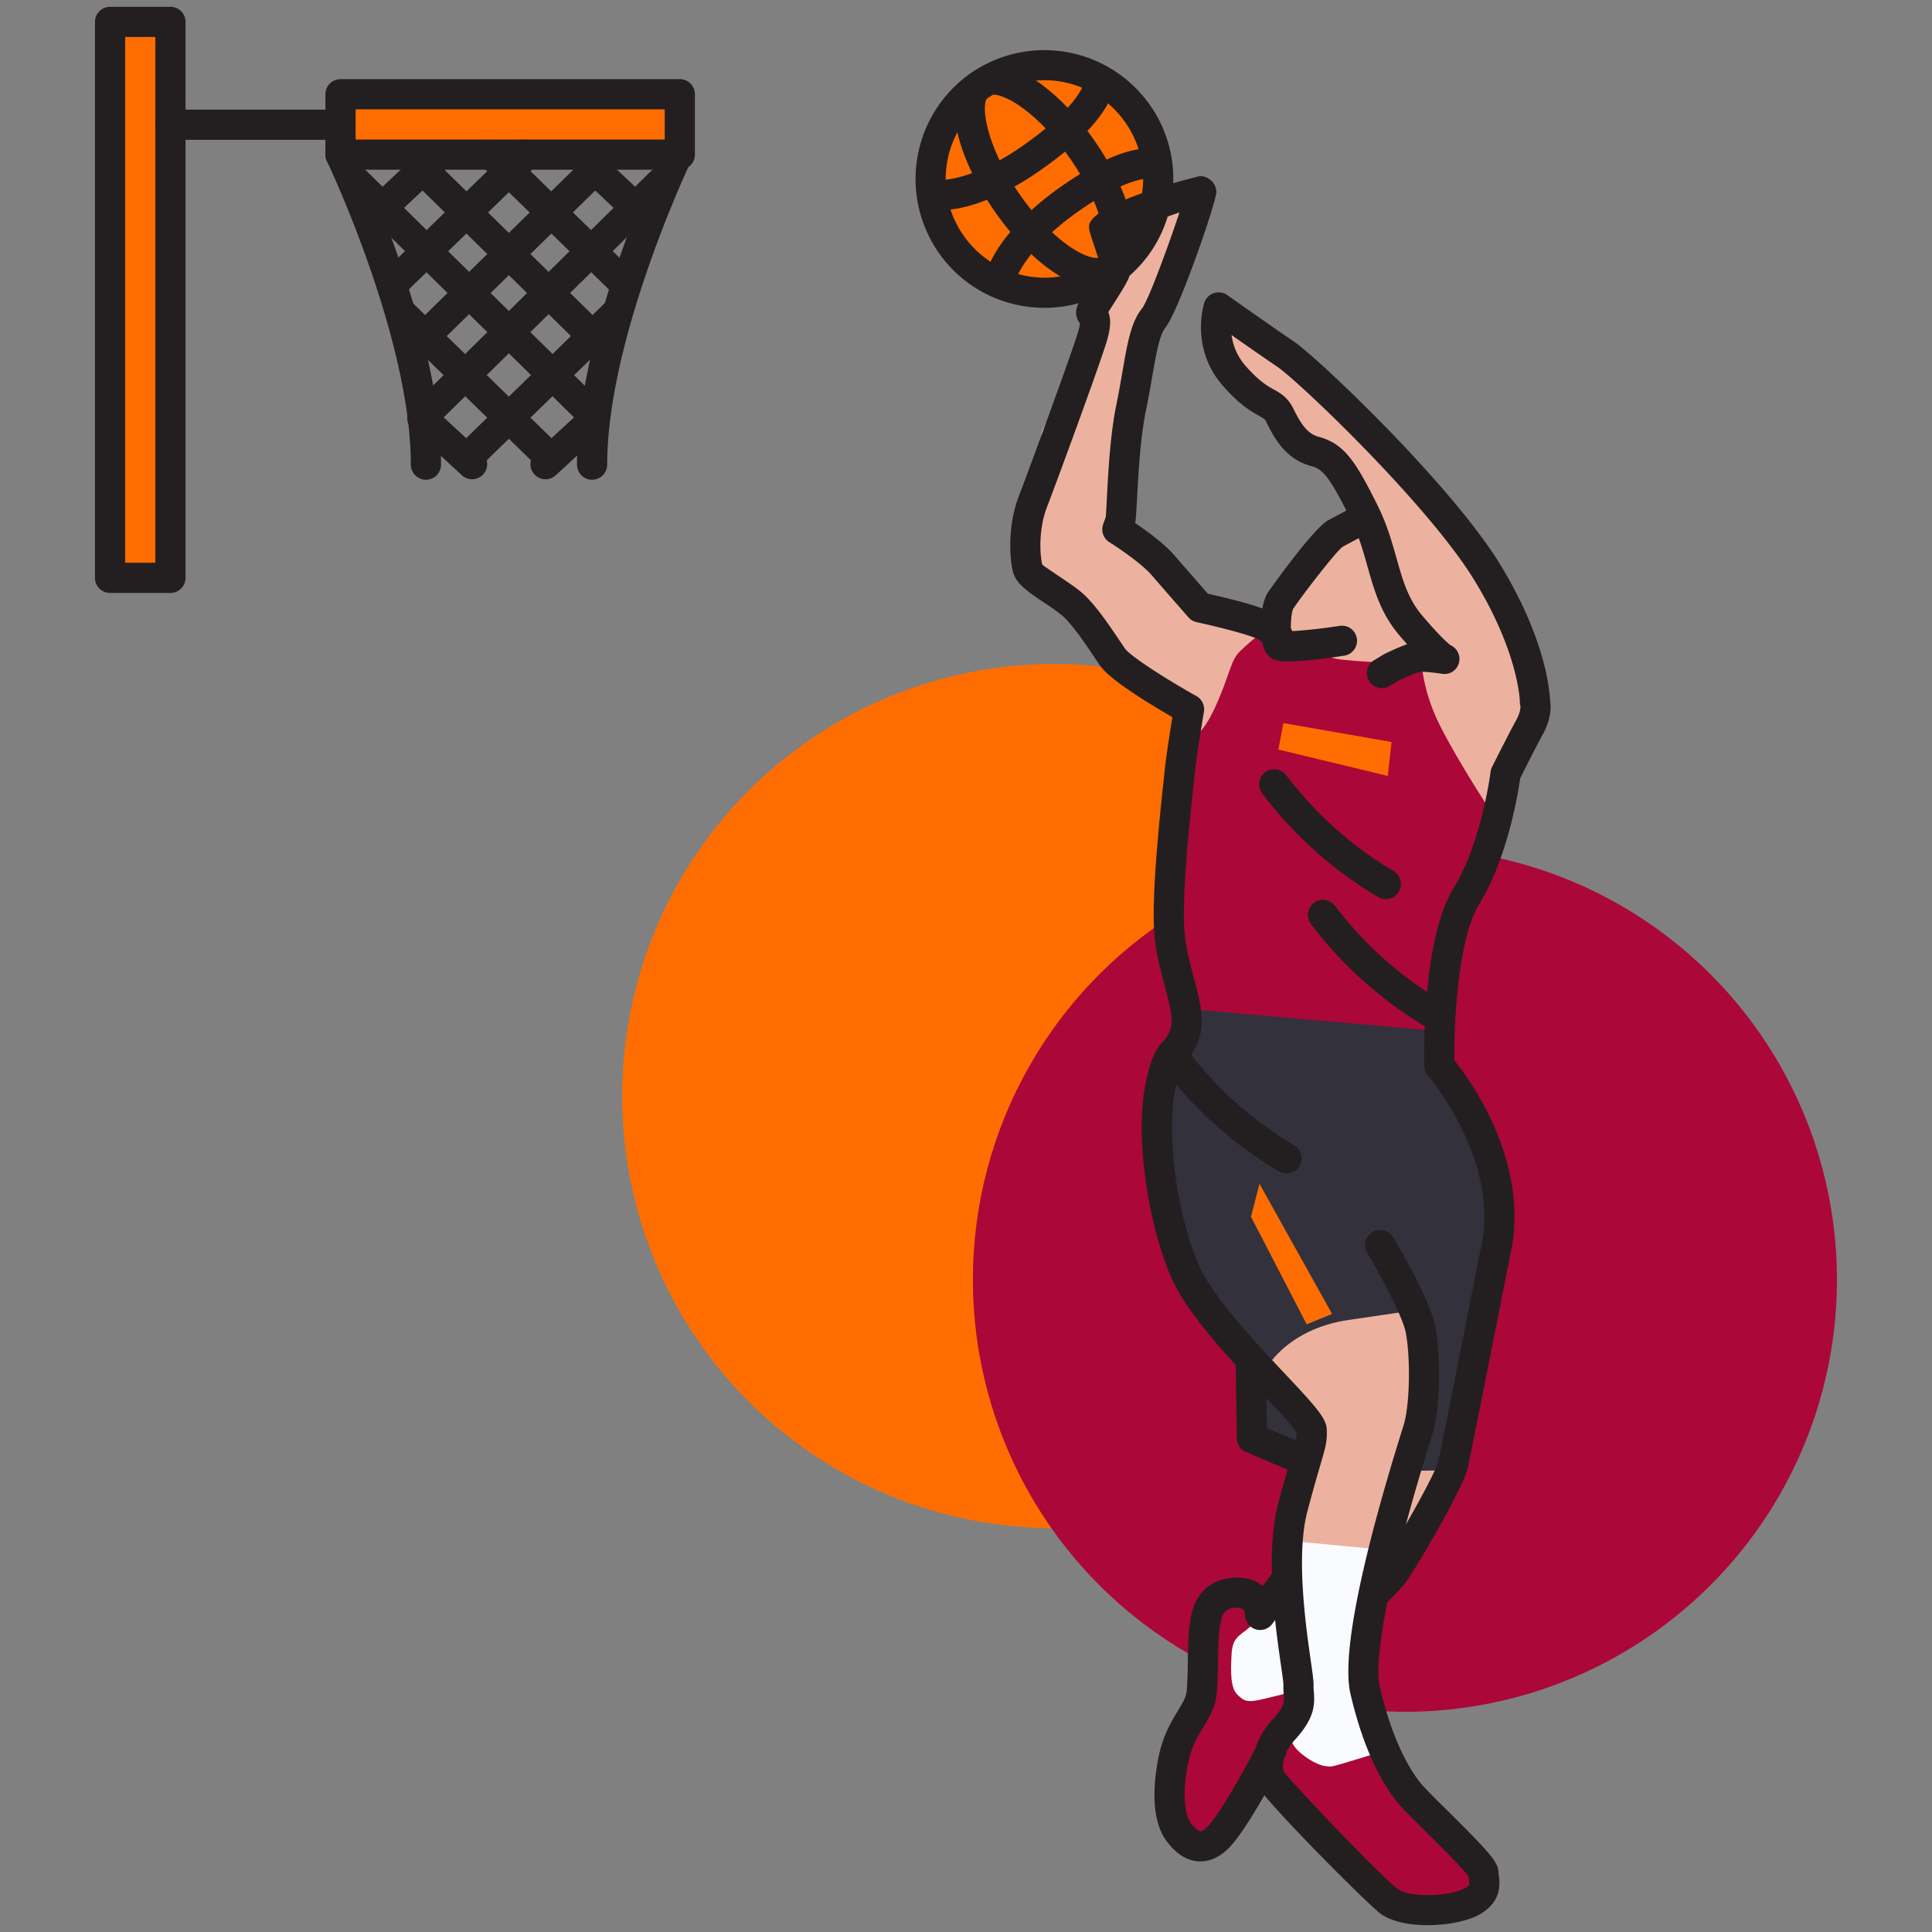 <svg xmlns="http://www.w3.org/2000/svg" width="64" height="64" id="game"><rect width="100%" height="100%" fill="#808080" stroke="none"/><path fill="#ff6d00" d="M37.781 3.721a3.769 3.769 0 0 1-.95 5.245 3.769 3.769 0 0 1-5.245-.952 3.769 3.769 0 0 1 .95-5.244 3.769 3.769 0 0 1 5.245.951z"></path><circle cx="12.047" cy="48.915" r="14.312" fill="#ff6d00" transform="rotate(-30.049)"></circle><circle cx="19.057" cy="60" r="14.312" fill="#ab0738" transform="rotate(-30.049)"></circle><path fill="#edb29f" d="m36.951 8.943-.375-1.437 3.219-1.157-1.198 3.021-1.416 4.375.041 3.042.875 1.875 1.651 1.46 1.391.373 1.281-.599 1.469-1.859.833-.708.042-1.25-.792-.75-1-.667-.583-.917-1.5-1.291-.458-1.834.25-.416 3.125 2.333 2.916 2.958 2.125 2.375.959 2.334.708 2.25.156 1.63-.797 1.547-.375 1.421-1.776-1.807-8.646.354.313-2.104-1.75-1.083-1.667-1.583-2.25-2.167.792-4.375 1.333-2.583.417-1.625z"></path><path fill="#ab0738" d="M43.686 21.38s.015.391.75.47c.734.077 1.781.14 1.984.03.203-.109.656-.218.656-.218s-.03 1.062.61 2.344c.64 1.28 1.812 3.046 1.812 3.046l-1.776 7.11-8.375-.375-.791-4.792.666-4.375s.495-.068.98-1.083c.484-1.016.546-1.578.796-1.875.25-.297 1.009-.87 1.009-.87l.976.464.703.125z"></path><path fill="#fafbff" d="M46.368 49.329s-1 .229-1.667-.167c-.666-.396-1.437-.521-1.437-.521l-.604 2.396.02 1.708-.666.334-.5.375-1.021.895.125 2.521.688.146 1.77 1.417 1.98.166.75-.354-.875-2.666.75-3 .687-3.25z"></path><path fill="#edb29f" d="m43.639 47.683-3-3.334 5.792-2.187.541 5.208 1.459.292-1.834 3.75-3.937-.375z"></path><path fill="#ab0738" d="M42.67 57.13s-.047.532.375.907.844.515 1.047.484c.203-.031 1.687-.5 1.687-.5L47 59.74l1.484 1.812.75.907-1.063.843-2.64-.656-2.376-2.812-.984-.813-.672-.14-1.156 2.187-.781-.094-.953-1.015.187-1.86 1.328-1.922-.203-1.39-.14-1.39 1.124-.532.72.812s.14-.093-.22.22c-.359.312-.578.327-.609.921-.031.594-.031 1.094.188 1.313.218.218.328.28.843.156.516-.125.907-.203.985-.297.078-.094.234.484.234.484l-.375.657z"></path><path fill="#32313c" d="m39.222 33.412 8.5.75.5 1.833 1.386 5.136-.802 4.448-.688 3.125-1.48.02.834-3.541-.52-1.792s-.126.02-2.271.333c-2.146.313-2.813 1.73-2.813 1.73l1.167 1.208.604 1.02-.396.709-1.77-.75-.042-2.583-1.875-2.563-1.105-3.052.157-4.125.614-1.906z"></path><path fill="#231f20" d="M45.347 53.454c-.14 0-.137-.06-.236-.175a.5.5 0 0 1 .054-.705c.15-.128.439-.526.647-.824.336-.477 1.74-2.903 1.838-3.359.125-.584 1.467-7.357 1.467-7.358.423-2.797-1.79-5.37-1.812-5.396a.497.497 0 0 1-.124-.316c-.004-.17-.096-4.168.97-5.9.93-1.51 1.223-3.829 1.226-3.851a.5.5 0 0 1 .049-.163s.521-1.042.806-1.563c.162-.298.132-.466.131-.472-.016-.05-.016-.074-.016-.126 0-.014-.034-1.624-1.51-4.03-1.527-2.495-5.803-6.578-6.54-7.078-.416-.28-1.024-.705-1.499-1.039.041.313.164.68.466 1.025.446.506.716.657.932.778.215.12.458.257.64.62.236.472.448.842.849.948.853.229 1.23.832 1.943 2.26.316.632.485 1.235.636 1.769.201.714.375 1.332.84 1.881.641.758.895.955.948.993a.5.5 0 0 1 .286.547.497.497 0 0 1-.576.4c-.294-.049-.65-.077-.741-.063-.131.034-.493.194-.695.292l-.274.166a.5.5 0 1 1-.514-.857l.313-.188c.112-.056.474-.23.76-.33a17.88 17.88 0 0 1-.271-.313c-.605-.716-.826-1.5-1.039-2.258-.145-.514-.294-1.045-.567-1.592-.704-1.406-.912-1.635-1.307-1.74-.867-.232-1.24-.976-1.485-1.468-.042-.084-.055-.094-.234-.194-.253-.142-.636-.356-1.194-.991-1.093-1.242-.64-2.694-.621-2.754a.5.5 0 0 1 .764-.254c.001 0 1.432 1.015 2.2 1.534.798.54 5.209 4.73 6.834 7.382 1.488 2.43 1.64 4.142 1.654 4.49.035.186.06.599-.236 1.14-.233.428-.628 1.214-.751 1.458-.066.468-.409 2.626-1.356 4.165-.718 1.168-.838 3.983-.824 5.179.506.63 2.364 3.174 1.924 6.082-.004.022-1.349 6.81-1.474 7.394-.152.71-1.73 3.342-1.997 3.724-.323.463-.934.987-.959 1.01a.497.497 0 0 1-.325.12z"></path><path fill="#231f20" d="M47.293 63.774c-.583 0-1.164-.107-1.542-.366-.394-.273-4.02-3.91-4.17-4.359-.084-.252-.289-1.147.585-2.1.393-.428.38-.576.36-.823a2.331 2.331 0 0 1-.011-.322c-.001-.095-.037-.327-.083-.65-.185-1.29-.528-3.693-.089-5.349.201-.759.343-1.24.44-1.571.146-.5.173-.598.17-.776-.128-.214-.684-.806-1.136-1.288-1.135-1.206-2.547-2.708-3.057-3.942-.785-1.901-1.145-4.664-.82-6.289.19-.951.368-1.201.598-1.451.081-.088.14-.152.228-.381.12-.315-.02-.845-.185-1.458-.142-.533-.304-1.138-.347-1.799-.083-1.28.187-3.815.302-4.898l.042-.4c.046-.467.181-1.317.26-1.795-.72-.415-2.067-1.23-2.393-1.703l-.197-.29c-.29-.433-.653-.97-.978-1.296-.149-.148-.417-.328-.678-.503-.518-.346-.926-.62-1.03-1-.125-.463-.186-1.56.188-2.53.36-.93 1.676-4.532 1.933-5.34.067-.213.086-.329.09-.385a.568.568 0 0 1-.123-.41c.015-.172.095-.302.398-.775.133-.207.38-.594.419-.704-.018-.06-.182-.56-.251-.774-.11-.336-.14-.428-.14-.542 0-.783 3.643-1.672 3.68-1.672.132 0 .28.06.373.154a.54.54 0 0 1 .166.362c0 .347-1.25 3.96-1.688 4.501-.2.246-.31.887-.439 1.629-.06.347-.126.73-.212 1.144-.18.877-.244 2.055-.287 2.835-.025.47-.039.713-.064.869.369.25.962.68 1.298 1.068.351.406.884 1.015 1.112 1.274.77.17 1.945.46 2.294.725.425.322.515.5.548.632a.5.5 0 0 1-.924.361 1.736 1.736 0 0 0-.229-.196c-.186-.121-1.217-.399-2.061-.58a.505.505 0 0 1-.272-.158s-.765-.873-1.224-1.404c-.336-.386-1.123-.917-1.398-1.089a.5.5 0 0 1-.205-.594l.083-.229c.013-.076.024-.36.044-.732.044-.81.11-2.033.307-2.986.083-.4.146-.773.205-1.11.165-.951.284-1.639.644-2.086.217-.276.885-2.1 1.244-3.185a31.18 31.18 0 0 0-1.898.718c.229.699.316 1.032.27 1.279-.04.213-.2.477-.553 1.029-.065.1-.126.195-.175.274.102.256.072.581-.08 1.059-.28.889-1.622 4.545-1.951 5.397-.297.769-.232 1.632-.156 1.908.046.048.392.279.62.432.3.201.612.41.829.627.393.394.768.951 1.1 1.444l.193.283c.166.242 1.356 1.008 2.363 1.571a.502.502 0 0 1 .249.522c-.003.013-.248 1.447-.308 2.066l-.043.411c-.113 1.058-.377 3.534-.3 4.728.037.562.18 1.092.316 1.605.201.75.39 1.457.152 2.075-.157.408-.312.576-.425.7-.105.113-.203.22-.353.968-.25 1.252-.03 3.791.763 5.712.44 1.065 1.84 2.553 2.861 3.64 1.056 1.123 1.39 1.495 1.406 1.864.016.399-.036.576-.209 1.165-.095.326-.234.8-.432 1.546-.388 1.46-.051 3.818.111 4.952.07.493.099.7.092.84-.003.066.004.128.009.19.037.437.017.888-.62 1.582-.448.489-.42.897-.386 1.054.391.498 3.293 3.553 3.803 3.905.417.288 1.714.233 2.183-.026.186-.102.185-.106.157-.294-.005-.036-.01-.071-.012-.104-.19-.27-.993-1.065-1.437-1.504-.316-.315-.603-.598-.771-.78-.411-.443-1.181-1.522-1.704-3.767-.387-1.666.934-6.275 1.755-8.874.227-.719.23-2.327.076-3.1-.11-.546-.84-1.905-1.274-2.634a.5.5 0 1 1 .86-.511c.124.208 1.215 2.057 1.394 2.948.18.91.178 2.71-.098 3.583-1.31 4.147-1.975 7.346-1.739 8.361.488 2.095 1.186 3.016 1.463 3.314.162.176.438.448.742.75 1.5 1.485 1.725 1.759 1.725 2.09.049.346.138.96-.653 1.397-.373.205-1.034.34-1.693.34z"></path><path fill="#231f20" d="M42.701 21.91c-.489 0-.586-.096-.681-.192-.385-.385-.296-1.668-.019-2.094.013-.021 1.486-2.107 1.99-2.385.316-.173.978-.52.978-.52l.465.886c-.001 0-.65.34-.96.51-.243.18-1.389 1.676-1.635 2.053-.061.116-.088.49-.073.742a17.342 17.342 0 0 0 1.625-.18.5.5 0 0 1 .152.988c-.922.142-1.485.193-1.842.193zM39.765 61.662a.977.977 0 0 1-.077-.003c-.56-.041-.912-.5-1.029-.65-.292-.38-.582-1.153-.304-2.686.143-.791.432-1.27.666-1.654.154-.255.266-.44.288-.643.028-.274.033-.605.038-.944.01-.673.021-1.369.196-1.859.296-.832 1.11-1.057 1.775-.927.211.044.378.133.507.246l.396-.537a.5.5 0 1 1 .805.594l-.88 1.194a.5.5 0 0 1-.902-.3c-.002-.04-.015-.194-.128-.217-.15-.03-.507-.066-.631.283-.119.334-.13.974-.138 1.538-.006.372-.013.735-.044 1.033-.045.425-.24.746-.427 1.057-.21.347-.427.704-.537 1.314-.245 1.35.05 1.817.112 1.897.183.237.284.262.31.264.05 0 .113-.03.219-.131.396-.382 1.242-1.892 1.682-2.753a.5.5 0 1 1 .89.455c-.123.243-1.232 2.395-1.879 3.018-.343.332-.672.41-.908.41zM43.243 48.891a.496.496 0 0 1-.195-.04l-1.771-.75a.5.5 0 0 1-.305-.452l-.041-2.583a.5.5 0 0 1 .492-.508c.29.035.503.216.508.492l.036 2.258 1.472.623a.499.499 0 0 1-.196.96zM45.91 29.787a.503.503 0 0 1-.256-.07 13.29 13.29 0 0 1-3.831-3.42.5.5 0 1 1 .797-.603 12.332 12.332 0 0 0 3.544 3.162.501.501 0 0 1-.255.93zM42.618 38.87a.503.503 0 0 1-.255-.069 13.254 13.254 0 0 1-3.832-3.42.502.502 0 0 1 .098-.702.503.503 0 0 1 .701.098 12.205 12.205 0 0 0 3.543 3.163.5.5 0 0 1-.255.93zM47.514 34.1a.503.503 0 0 1-.255-.07 13.325 13.325 0 0 1-3.831-3.42.5.5 0 1 1 .797-.604c.52.688 1.112 1.32 1.762 1.882.553.478 1.153.91 1.782 1.28a.5.5 0 0 1-.255.931zM34.606 10.198a4.29 4.29 0 0 1-.77-.07 4.242 4.242 0 0 1-2.748-1.768 4.275 4.275 0 0 1 1.077-5.942 4.276 4.276 0 0 1 5.94 1.078 4.24 4.24 0 0 1 .692 3.194 4.242 4.242 0 0 1-1.768 2.747c-.723.5-1.563.76-2.423.76zm-.016-7.54c-.66 0-1.302.199-1.854.583a3.244 3.244 0 0 0-1.355 2.103c-.156.86.032 1.728.53 2.446a3.244 3.244 0 0 0 2.103 1.354 3.23 3.23 0 0 0 2.444-.53 3.249 3.249 0 0 0 1.356-2.103 3.243 3.243 0 0 0-.53-2.445A3.244 3.244 0 0 0 35.18 2.71a3.256 3.256 0 0 0-.59-.053Z"></path><path fill="#231f20" d="M31.13 6.963c-.08 0-.16-.004-.235-.01a.5.5 0 0 1-.45-.546.512.512 0 0 1 .545-.45c.536.05 1.569-.211 2.856-1.105 1.21-.838 1.978-1.653 2.108-2.235a.5.5 0 0 1 .977.219c-.194.86-1.04 1.815-2.515 2.838-1.195.828-2.376 1.29-3.286 1.29zM33.126 9.78a.501.501 0 0 1-.488-.61c.204-.91 1.178-2.063 2.54-3.01 1.385-.956 2.35-1.328 3.25-1.244.274.026.4.27.374.545-.027.277-.2.466-.47.45-.62-.059-1.426.27-2.583 1.072-1.299.9-2.017 1.879-2.135 2.407a.501.501 0 0 1-.488.39z"></path><path fill="#231f20" d="M36.324 9.542c-.344 0-.795-.118-1.364-.489-.693-.453-1.409-1.184-2.015-2.06-1.204-1.737-1.85-3.818-.758-4.576.298-.206.962-.515 2.071.21.693.453 1.41 1.184 2.016 2.059.606.876 1.04 1.803 1.22 2.611.288 1.293-.167 1.831-.465 2.037-.144.101-.376.208-.705.208zm-3.43-6.408a.24.24 0 0 0-.137.033c-.297.206-.139 1.6 1.01 3.256.526.761 1.16 1.414 1.74 1.792.49.32.839.38.953.297.117-.08.186-.428.058-.997-.15-.675-.54-1.498-1.067-2.259-.526-.76-1.16-1.414-1.74-1.793-.361-.235-.645-.329-.816-.329Z"></path><path fill="#ff6d00" d="m44.128 43.526-2.406-4.312-.281 1.094 1.844 3.562zM42.514 23.954l3.583.625-.125 1.125-3.625-.875zM3.645.726h2v18.417h-2z"></path><path fill="#231f20" d="M5.646 19.642h-2a.5.5 0 0 1-.5-.5V.726a.5.5 0 0 1 .5-.5h2a.5.5 0 0 1 .5.5v18.416a.5.5 0 0 1-.5.5zm-1.5-1h1V1.226h-1v17.416z"></path><path fill="#ff6d00" d="M11.281 5.122v-2H22.52v2z"></path><path fill="#231f20" d="M22.52 5.622H11.28a.5.5 0 0 1-.5-.5v-2a.5.5 0 0 1 .5-.5h11.24a.5.5 0 0 1 .5.5v2a.5.5 0 0 1-.5.5zm-10.74-1h10.24v-1H11.78v1z"></path><path fill="#231f20" d="M11.234 4.632H5.64a.5.5 0 1 1 0-1h5.593a.5.5 0 1 1 0 1z"></path><path fill="#231f20" d="M14.109 15.892a.5.5 0 0 1-.5-.5c0-4.209-2.751-9.996-2.78-10.055a.5.5 0 0 1 .903-.431c.117.244 2.877 6.049 2.877 10.486a.5.5 0 0 1-.5.5zM19.614 15.892a.5.5 0 0 1-.5-.5c0-4.437 2.76-10.242 2.877-10.486a.5.5 0 0 1 .902.432c-.028.058-2.779 5.845-2.779 10.054a.5.5 0 0 1-.5.5z"></path><path fill="#231f20" d="M12.28 7.742a.499.499 0 0 1-.343-.863l2.196-2.07a.499.499 0 1 1 .686.727l-2.196 2.069a.495.495 0 0 1-.343.137zM12.984 9.934a.5.5 0 0 1-.349-.858l4.428-4.302a.5.5 0 1 1 .697.717l-4.428 4.301a.498.498 0 0 1-.348.142zM13.744 11.965a.5.5 0 0 1-.35-.857l6.293-6.167a.5.5 0 1 1 .7.715l-6.293 6.167a.5.5 0 0 1-.35.142zM14.099 14.215a.498.498 0 0 1-.35-.856l7.801-7.677a.5.5 0 1 1 .701.713l-7.802 7.677a.499.499 0 0 1-.35.143zM15.52 15.637a.5.5 0 0 1-.348-.858l4.864-4.74a.5.5 0 0 1 .698.717l-4.865 4.74a.496.496 0 0 1-.348.141zM18.072 15.876a.499.499 0 0 1-.339-.867l1.636-1.51a.499.499 0 1 1 .678.735l-1.636 1.51a.497.497 0 0 1-.339.132z"></path><path fill="#231f20" d="M21.432 7.742a.495.495 0 0 1-.343-.137l-2.195-2.07a.499.499 0 1 1 .685-.727l2.196 2.07a.499.499 0 0 1-.343.864zM20.729 9.934a.498.498 0 0 1-.349-.142l-4.427-4.301a.5.5 0 1 1 .698-.717l4.426 4.302a.5.5 0 0 1-.348.858zM19.968 11.965a.5.5 0 0 1-.35-.142l-6.29-6.167a.5.5 0 1 1 .699-.715l6.29 6.167a.5.5 0 0 1-.349.857zM19.614 14.215a.499.499 0 0 1-.35-.143L11.46 6.395a.5.5 0 1 1 .701-.713l7.803 7.677a.5.5 0 0 1-.35.856zM18.193 15.637a.496.496 0 0 1-.35-.141l-4.864-4.74a.5.5 0 1 1 .697-.716l4.865 4.739a.5.5 0 0 1-.348.858zM15.64 15.876a.497.497 0 0 1-.339-.132l-1.635-1.51a.5.5 0 1 1 .678-.734l1.635 1.51a.5.5 0 0 1-.34.866z"></path></svg>